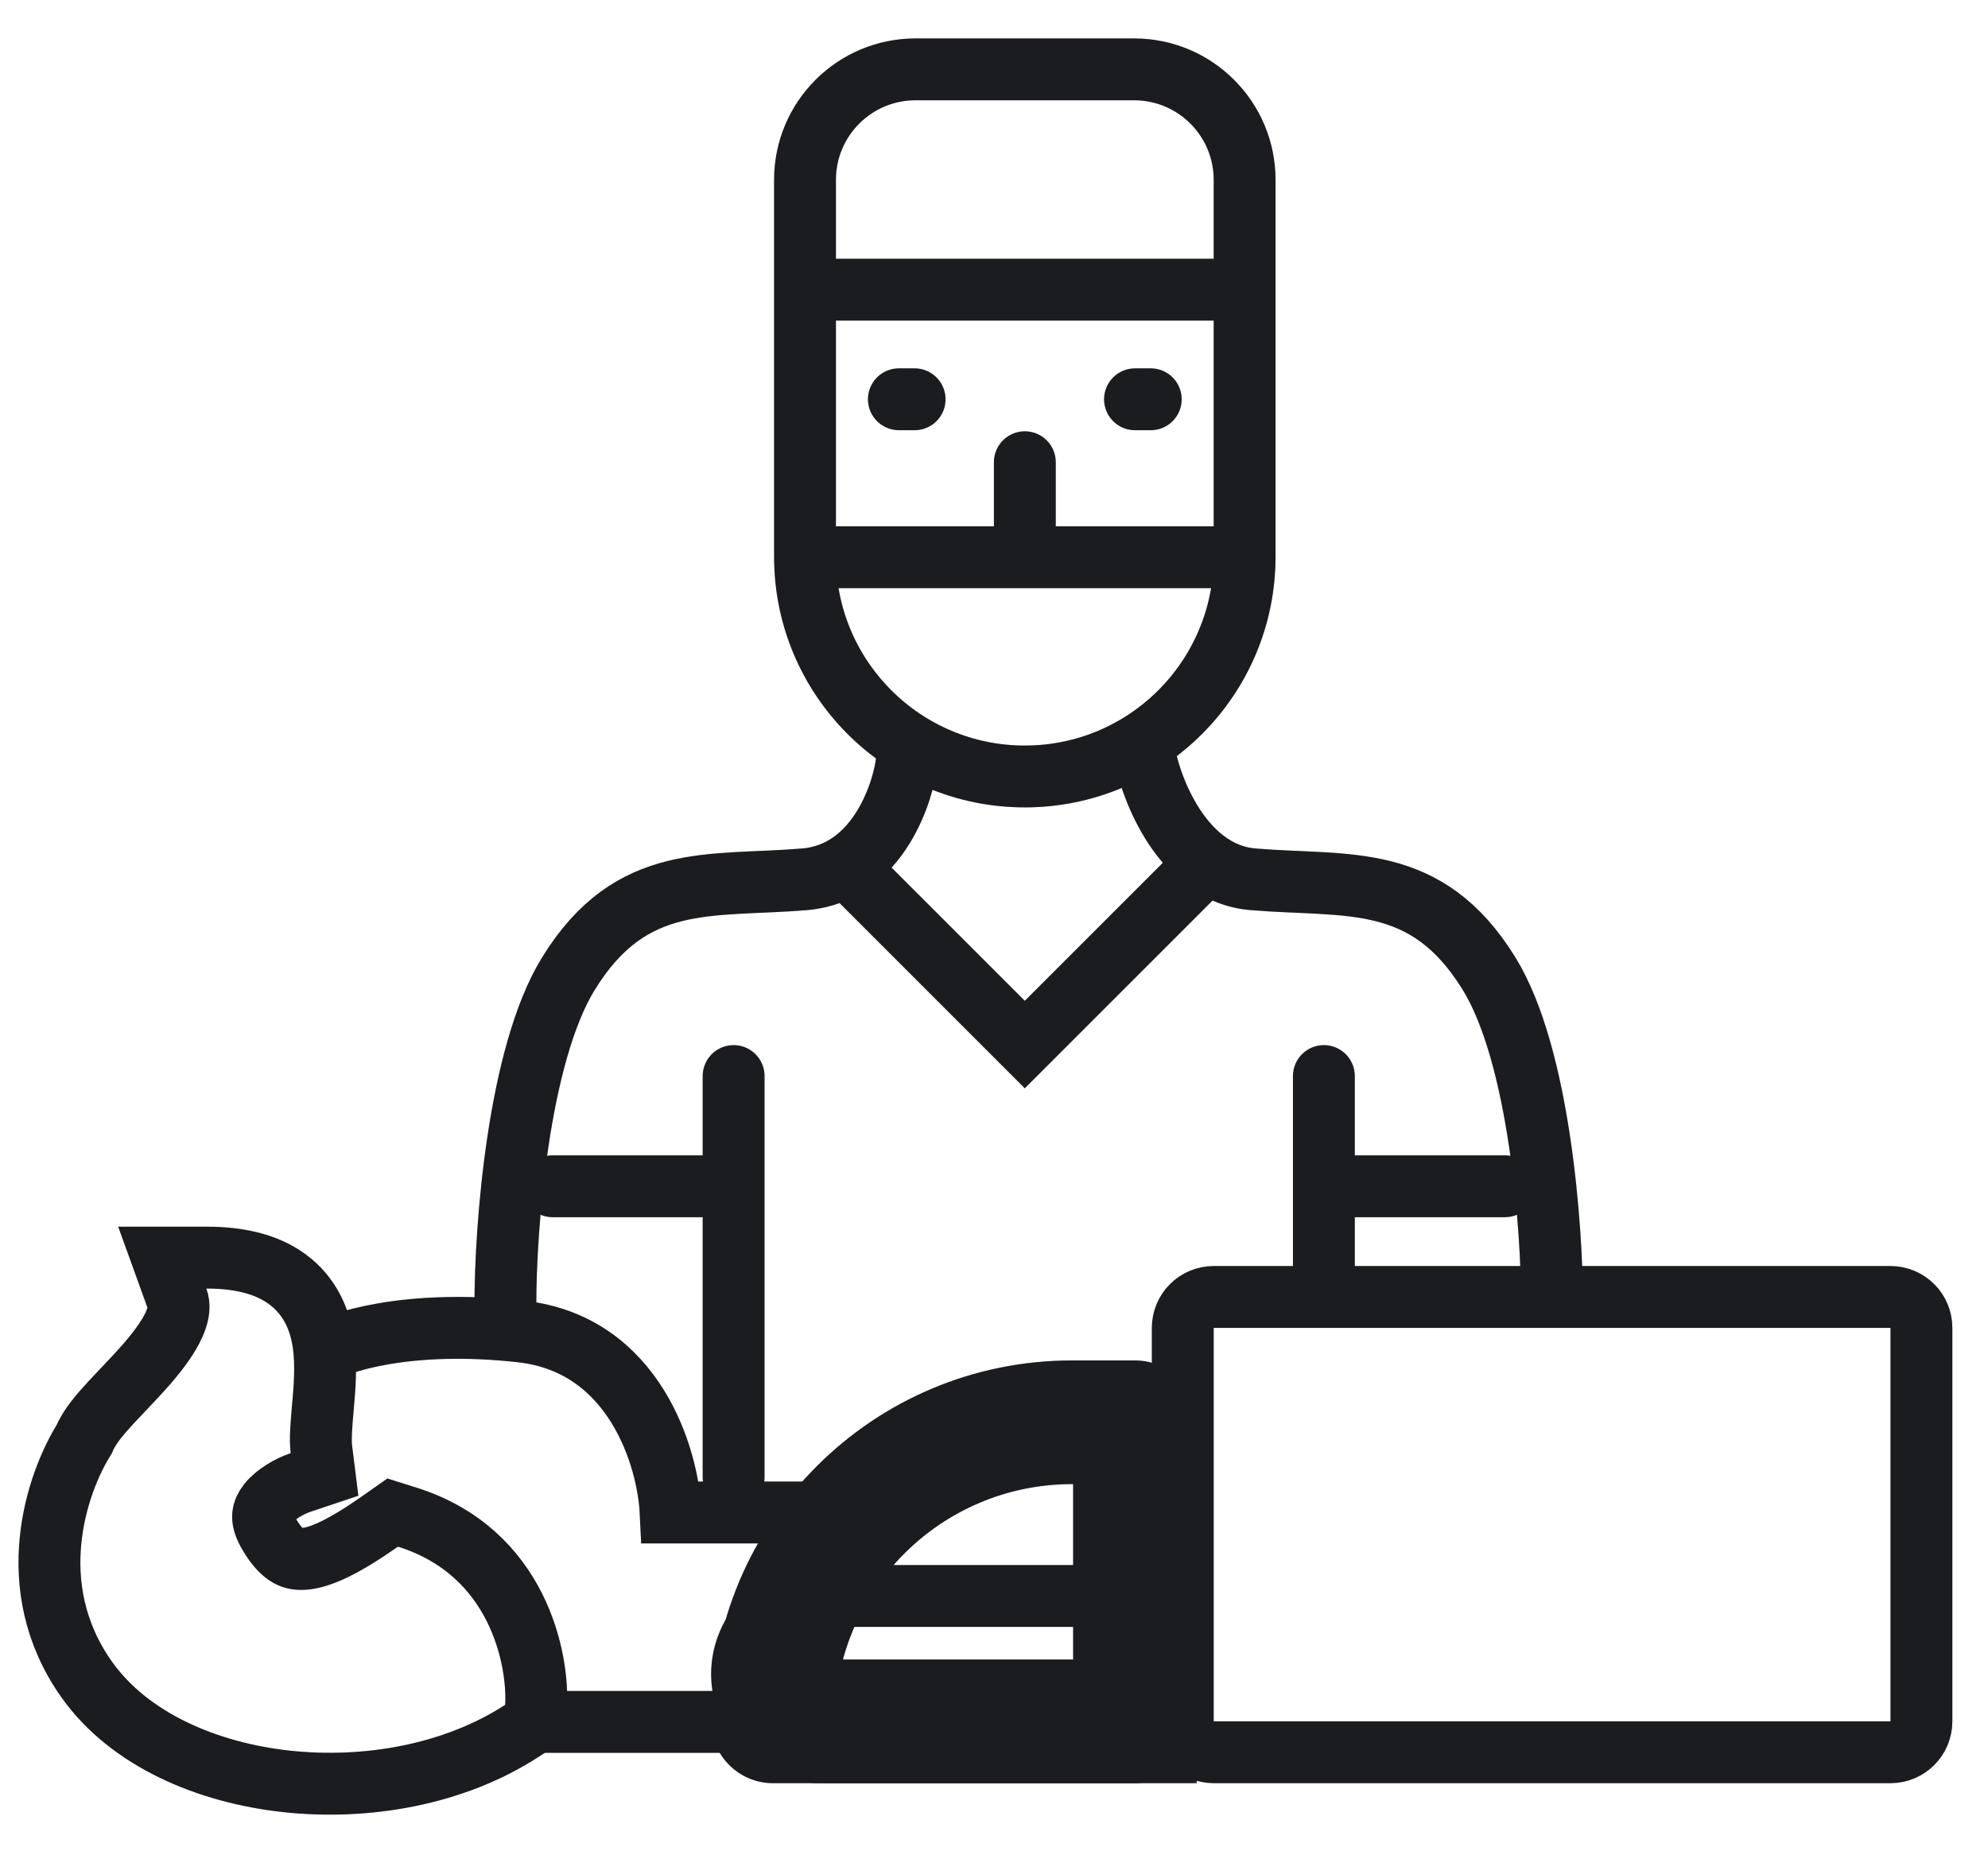 <svg width="45" height="42" viewBox="0 0 45 42" fill="none" xmlns="http://www.w3.org/2000/svg">
<path d="M27.473 29.361C27.086 29.361 26.773 29.674 26.773 30.061V38.968C26.773 39.355 27.086 39.668 27.473 39.668H42.793C43.18 39.668 43.493 39.355 43.493 38.968V30.061C43.493 29.674 43.18 29.361 42.793 29.361H38.963H35.133H31.303H27.473Z" stroke="#202327" stroke-width="1.4" stroke-linejoin="round"/>
<path d="M27.473 29.361C27.086 29.361 26.773 29.674 26.773 30.061V38.968C26.773 39.355 27.086 39.668 27.473 39.668H42.793C43.18 39.668 43.493 39.355 43.493 38.968V30.061C43.493 29.674 43.18 29.361 42.793 29.361H38.963H35.133H31.303H27.473Z" stroke="black" stroke-opacity="0.2" stroke-width="1.4" stroke-linejoin="round"/>
<path d="M28.173 12.602V4.072C28.173 2.69 27.053 1.57 25.671 1.57H25.335H23.197H21.06H20.724C19.342 1.57 18.222 2.69 18.222 4.072V12.602C18.222 15.35 20.45 17.578 23.197 17.578C25.945 17.578 28.173 15.35 28.173 12.602Z" stroke="#202327" stroke-width="1.4" stroke-linejoin="round"/>
<path d="M28.173 12.602V4.072C28.173 2.69 27.053 1.57 25.671 1.57H25.335H23.197H21.06H20.724C19.342 1.57 18.222 2.69 18.222 4.072V12.602C18.222 15.35 20.45 17.578 23.197 17.578C25.945 17.578 28.173 15.35 28.173 12.602Z" stroke="black" stroke-opacity="0.2" stroke-width="1.4" stroke-linejoin="round"/>
<path d="M26.392 36.83C26.392 36.444 26.078 36.13 25.692 36.13H23.643H21.594H19.546H18.566C17.589 36.13 16.797 36.922 16.797 37.899C16.797 38.876 17.589 39.668 18.566 39.668H25.692C26.078 39.668 26.392 39.355 26.392 38.968V36.83Z" stroke="#202327" stroke-width="1.4" stroke-linejoin="round"/>
<path d="M26.392 36.83C26.392 36.444 26.078 36.13 25.692 36.13H23.643H21.594H19.546H18.566C17.589 36.13 16.797 36.922 16.797 37.899C16.797 38.876 17.589 39.668 18.566 39.668H25.692C26.078 39.668 26.392 39.355 26.392 38.968V36.83Z" stroke="black" stroke-opacity="0.2" stroke-width="1.4" stroke-linejoin="round"/>
<mask id="path-4-outside-1_776_9076" maskUnits="userSpaceOnUse" x="15.497" y="30.198" width="12" height="11" fill="black">
<rect fill="white" x="15.497" y="30.198" width="12" height="11"/>
<path d="M17.497 38.968C17.497 35.229 20.528 32.198 24.266 32.198H25.692V38.968H17.497V38.968Z"/>
</mask>
<path d="M25.692 32.198H27.091C27.091 31.425 26.465 30.798 25.692 30.798V32.198ZM25.692 38.968V40.368H27.091V38.968H25.692ZM17.497 37.568C16.724 37.568 16.097 38.195 16.097 38.968C16.097 39.741 16.724 40.368 17.497 40.368V37.568ZM24.291 32.198V38.968H27.091V32.198H24.291ZM25.692 37.568H17.497V40.368H25.692V37.568ZM24.266 33.598H25.692V30.798H24.266V33.598ZM18.897 38.968C18.897 36.002 21.301 33.598 24.266 33.598V30.798C19.754 30.798 16.097 34.456 16.097 38.968H18.897Z" fill="#202327" mask="url(#path-4-outside-1_776_9076)"/>
<path d="M25.692 32.198H27.091C27.091 31.425 26.465 30.798 25.692 30.798V32.198ZM25.692 38.968V40.368H27.091V38.968H25.692ZM17.497 37.568C16.724 37.568 16.097 38.195 16.097 38.968C16.097 39.741 16.724 40.368 17.497 40.368V37.568ZM24.291 32.198V38.968H27.091V32.198H24.291ZM25.692 37.568H17.497V40.368H25.692V37.568ZM24.266 33.598H25.692V30.798H24.266V33.598ZM18.897 38.968C18.897 36.002 21.301 33.598 24.266 33.598V30.798C19.754 30.798 16.097 34.456 16.097 38.968H18.897Z" fill="black" fill-opacity="0.2" mask="url(#path-4-outside-1_776_9076)"/>
<path d="M11.817 39.181L12.114 38.988L12.134 38.635C12.197 37.564 11.733 35.136 9.218 34.346L8.888 34.242L8.605 34.441C7.796 35.01 7.25 35.266 6.876 35.291C6.719 35.302 6.603 35.271 6.496 35.203C6.378 35.127 6.226 34.975 6.06 34.675C5.958 34.489 5.949 34.367 5.957 34.293C5.965 34.216 5.999 34.131 6.076 34.034C6.246 33.82 6.555 33.644 6.803 33.561L7.346 33.379L7.275 32.811C7.246 32.577 7.273 32.27 7.311 31.831L7.312 31.827C7.347 31.428 7.389 30.927 7.327 30.454C7.263 29.966 7.077 29.429 6.593 29.029C6.121 28.639 5.47 28.47 4.67 28.47H3.673L4.012 29.408C4.061 29.543 4.059 29.717 3.945 29.975C3.827 30.242 3.618 30.535 3.347 30.85C3.163 31.063 2.98 31.256 2.796 31.449C2.704 31.546 2.611 31.643 2.519 31.743C2.39 31.883 2.26 32.029 2.152 32.171C2.071 32.278 1.973 32.419 1.906 32.582C1.295 33.555 0.465 35.911 1.964 38.023C2.931 39.385 4.693 40.132 6.484 40.327C8.29 40.524 10.28 40.181 11.817 39.181Z" stroke="#202327" stroke-width="1.4"/>
<path d="M11.817 39.181L12.114 38.988L12.134 38.635C12.197 37.564 11.733 35.136 9.218 34.346L8.888 34.242L8.605 34.441C7.796 35.01 7.25 35.266 6.876 35.291C6.719 35.302 6.603 35.271 6.496 35.203C6.378 35.127 6.226 34.975 6.06 34.675C5.958 34.489 5.949 34.367 5.957 34.293C5.965 34.216 5.999 34.131 6.076 34.034C6.246 33.82 6.555 33.644 6.803 33.561L7.346 33.379L7.275 32.811C7.246 32.577 7.273 32.27 7.311 31.831L7.312 31.827C7.347 31.428 7.389 30.927 7.327 30.454C7.263 29.966 7.077 29.429 6.593 29.029C6.121 28.639 5.47 28.47 4.67 28.47H3.673L4.012 29.408C4.061 29.543 4.059 29.717 3.945 29.975C3.827 30.242 3.618 30.535 3.347 30.85C3.163 31.063 2.98 31.256 2.796 31.449C2.704 31.546 2.611 31.643 2.519 31.743C2.39 31.883 2.26 32.029 2.152 32.171C2.071 32.278 1.973 32.419 1.906 32.582C1.295 33.555 0.465 35.911 1.964 38.023C2.931 39.385 4.693 40.132 6.484 40.327C8.29 40.524 10.28 40.181 11.817 39.181Z" stroke="black" stroke-opacity="0.2" stroke-width="1.4"/>
<path d="M18.21 34.24H15.181C15.122 32.993 14.362 30.428 11.797 30.143C9.231 29.858 7.64 30.381 7.165 30.677" stroke="#202327" stroke-width="1.4"/>
<path d="M18.21 34.24H15.181C15.122 32.993 14.362 30.428 11.797 30.143C9.231 29.858 7.64 30.381 7.165 30.677" stroke="black" stroke-opacity="0.2" stroke-width="1.4"/>
<line x1="12.153" y1="38.981" x2="16.428" y2="38.981" stroke="#202327" stroke-width="1.4"/>
<line x1="12.153" y1="38.981" x2="16.428" y2="38.981" stroke="black" stroke-opacity="0.2" stroke-width="1.4"/>
<path d="M25.9 16.97C25.959 17.564 26.654 19.764 28.364 19.906C30.501 20.084 32.283 19.728 33.708 22.044C34.848 23.896 35.133 27.804 35.133 29.526" stroke="#202327" stroke-width="1.4"/>
<path d="M25.9 16.97C25.959 17.564 26.654 19.764 28.364 19.906C30.501 20.084 32.283 19.728 33.708 22.044C34.848 23.896 35.133 27.804 35.133 29.526" stroke="black" stroke-opacity="0.2" stroke-width="1.4"/>
<path d="M20.525 17.234C20.466 17.828 19.92 19.764 18.209 19.906C16.072 20.084 14.29 19.728 12.865 22.044C11.725 23.897 11.44 27.804 11.44 29.526" stroke="#202327" stroke-width="1.4"/>
<path d="M20.525 17.234C20.466 17.828 19.92 19.764 18.209 19.906C16.072 20.084 14.29 19.728 12.865 22.044C11.725 23.897 11.44 27.804 11.44 29.526" stroke="black" stroke-opacity="0.2" stroke-width="1.4"/>
<path d="M29.967 28.814V26.855M29.967 24.36V26.855M29.967 26.855H34.065" stroke="#202327" stroke-width="1.4" stroke-linecap="round"/>
<path d="M29.967 28.814V26.855M29.967 24.36V26.855M29.967 26.855H34.065" stroke="black" stroke-opacity="0.2" stroke-width="1.4" stroke-linecap="round"/>
<path d="M16.606 33.446V26.855M16.606 24.36V26.855M16.606 26.855H12.509" stroke="#202327" stroke-width="1.4" stroke-linecap="round"/>
<path d="M16.606 33.446V26.855M16.606 24.36V26.855M16.606 26.855H12.509" stroke="black" stroke-opacity="0.2" stroke-width="1.4" stroke-linecap="round"/>
<path d="M19.278 19.728L23.197 23.647L27.116 19.728" stroke="#202327" stroke-width="1.4" stroke-linecap="round"/>
<path d="M19.278 19.728L23.197 23.647L27.116 19.728" stroke="black" stroke-opacity="0.2" stroke-width="1.4" stroke-linecap="round"/>
<line x1="18.209" y1="12.615" x2="28.186" y2="12.615" stroke="#202327" stroke-width="1.4"/>
<line x1="18.209" y1="12.615" x2="28.186" y2="12.615" stroke="black" stroke-opacity="0.2" stroke-width="1.4"/>
<line x1="18.209" y1="6.558" x2="28.186" y2="6.558" stroke="#202327" stroke-width="1.4"/>
<line x1="18.209" y1="6.558" x2="28.186" y2="6.558" stroke="black" stroke-opacity="0.2" stroke-width="1.4"/>
<path d="M23.198 10.464L23.198 12.246" stroke="#202327" stroke-width="1.4" stroke-linecap="round"/>
<path d="M23.198 10.464L23.198 12.246" stroke="black" stroke-opacity="0.2" stroke-width="1.4" stroke-linecap="round"/>
<path d="M20.703 9.039H20.347" stroke="#202327" stroke-width="1.4" stroke-linecap="round"/>
<path d="M20.703 9.039H20.347" stroke="black" stroke-opacity="0.2" stroke-width="1.4" stroke-linecap="round"/>
<path d="M26.048 9.039H25.692" stroke="#202327" stroke-width="1.4" stroke-linecap="round"/>
<path d="M26.048 9.039H25.692" stroke="black" stroke-opacity="0.2" stroke-width="1.4" stroke-linecap="round"/>
</svg>
